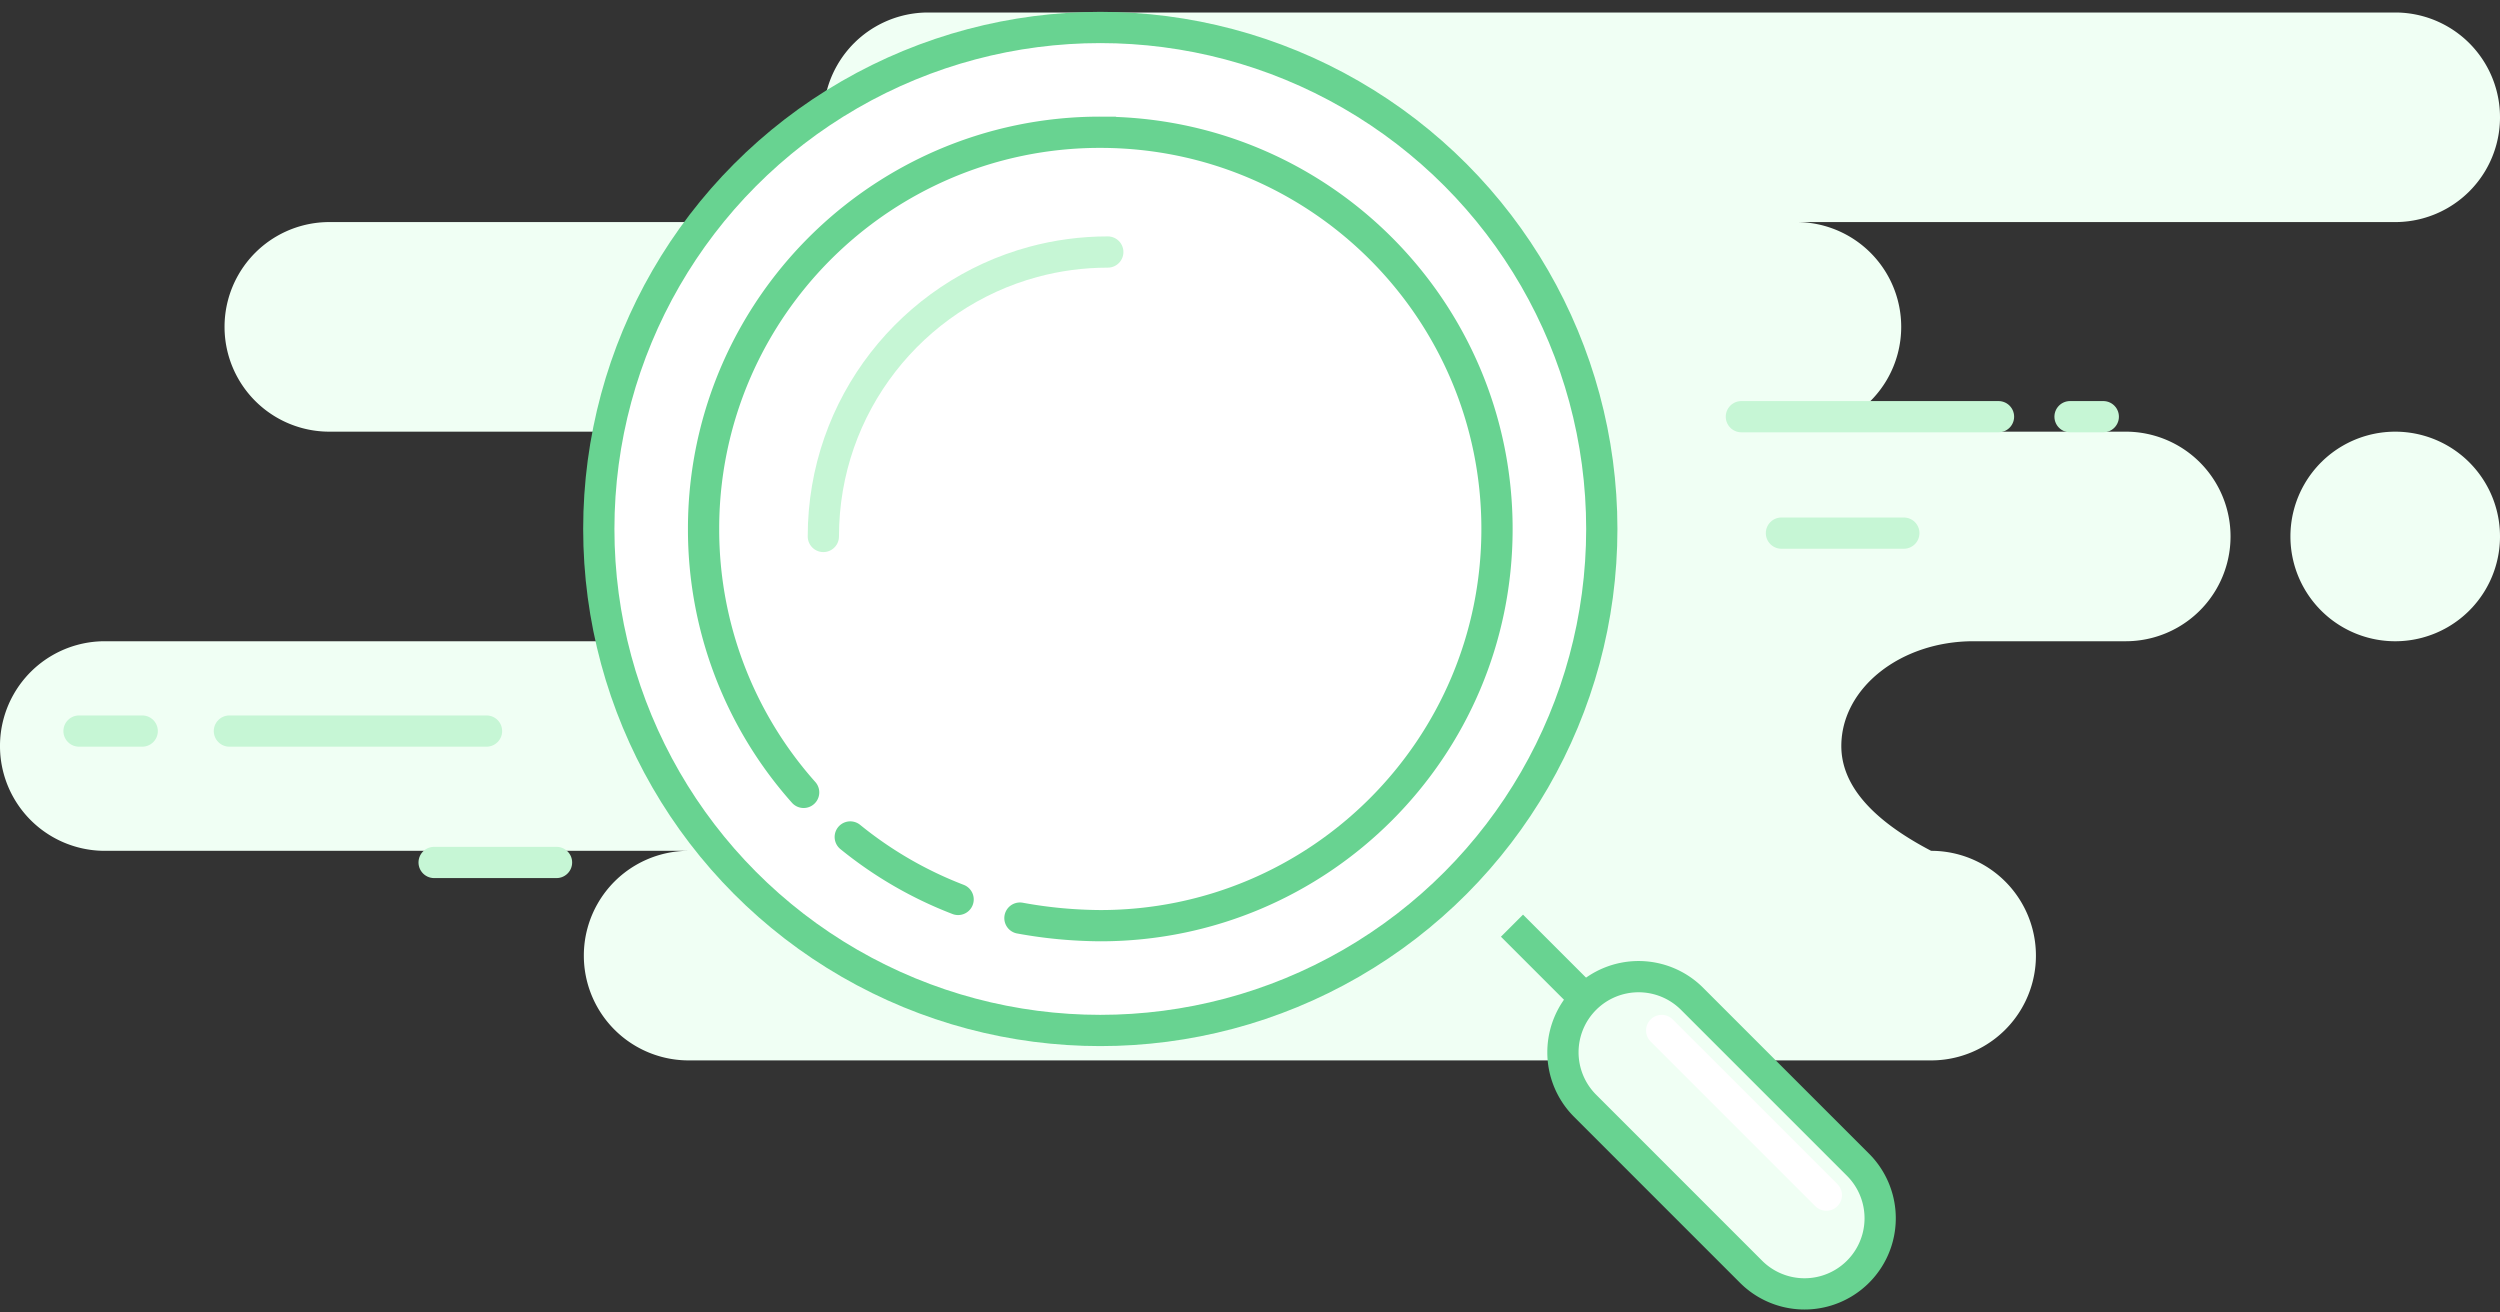 <svg xmlns="http://www.w3.org/2000/svg" width="200" height="105">
  <rect width="100%" height="100%" fill="#333333" stroke="none"/>
  <g fill="none" fill-rule="evenodd">
    <path fill="#F0FFF4" d="M154.491 84.832H55.09a8.383 8.383 0 110-16.766H8.383a8.383 8.383 0 010-16.767h47.904a8.383 8.383 0 100-16.766h-29.94a8.383 8.383 0 010-16.767h47.904a8.383 8.383 0 010-16.766h117.366a8.383 8.383 0 110 16.766h-47.904a8.383 8.383 0 010 16.767h26.347a8.383 8.383 0 110 16.766h-12.184c-5.838 0-10.57 3.754-10.57 8.384 0 3.086 2.395 5.88 7.185 8.383a8.383 8.383 0 010 16.766zM191.617 51.3a8.383 8.383 0 110-16.766 8.383 8.383 0 010 16.766z"/>
    <g stroke-width="2.5" transform="translate(47.904 2.198)">
      <circle cx="40.12" cy="40.12" r="40.12" fill="#fff" stroke="#68D391"/>
      <path fill="#FFF" stroke="#68D391" stroke-linecap="round" d="M33.691 71.25c2.106.389 4.25.591 6.429.606 17.527 0 31.736-14.209 31.736-31.736 0-17.528-14.209-31.737-31.736-31.737a31.63 31.63 0 00-12.666 2.629A31.862 31.862 0 0011.85 25.679a31.602 31.602 0 00-3.468 14.44 31.62 31.62 0 008.005 21.073"/>
      <path stroke="#68D391" stroke-linecap="round" d="M20.117 64.76a31.704 31.704 0 008.627 4.996"/>
      <path stroke="#C6F6D5" stroke-linecap="round" d="M40.719 17.964c-2.064 0-4.063.275-5.963.79-9.675 2.62-16.792 11.46-16.792 21.965"/>
      <path stroke="#68D391" d="M73.054 71.856l7.186 7.186"/>
      <path fill="#F0FFF4" stroke="#68D391" d="M78.904 77.706a6.051 6.051 0 000 8.558L92.179 99.54a6.051 6.051 0 108.558-8.558L87.461 77.706a6.051 6.051 0 00-8.557 0z"/>
      <path stroke="#FFF" stroke-linecap="round" d="M85.03 80.24l13.174 13.173"/>
    </g>
    <path stroke="#C6F6D5" stroke-linecap="round" stroke-linejoin="round" stroke-width="2.5" d="M159.88 33.335h-20.57 20.57zm8.383 0h-2.66 2.66zm-15.957 9.315h-9.791 9.791zM38.922 58.485h-20.57 20.57zm-27.545 0H6.322h5.055zm33.145 10.512H34.73h9.79z"/>
  </g>
</svg>
